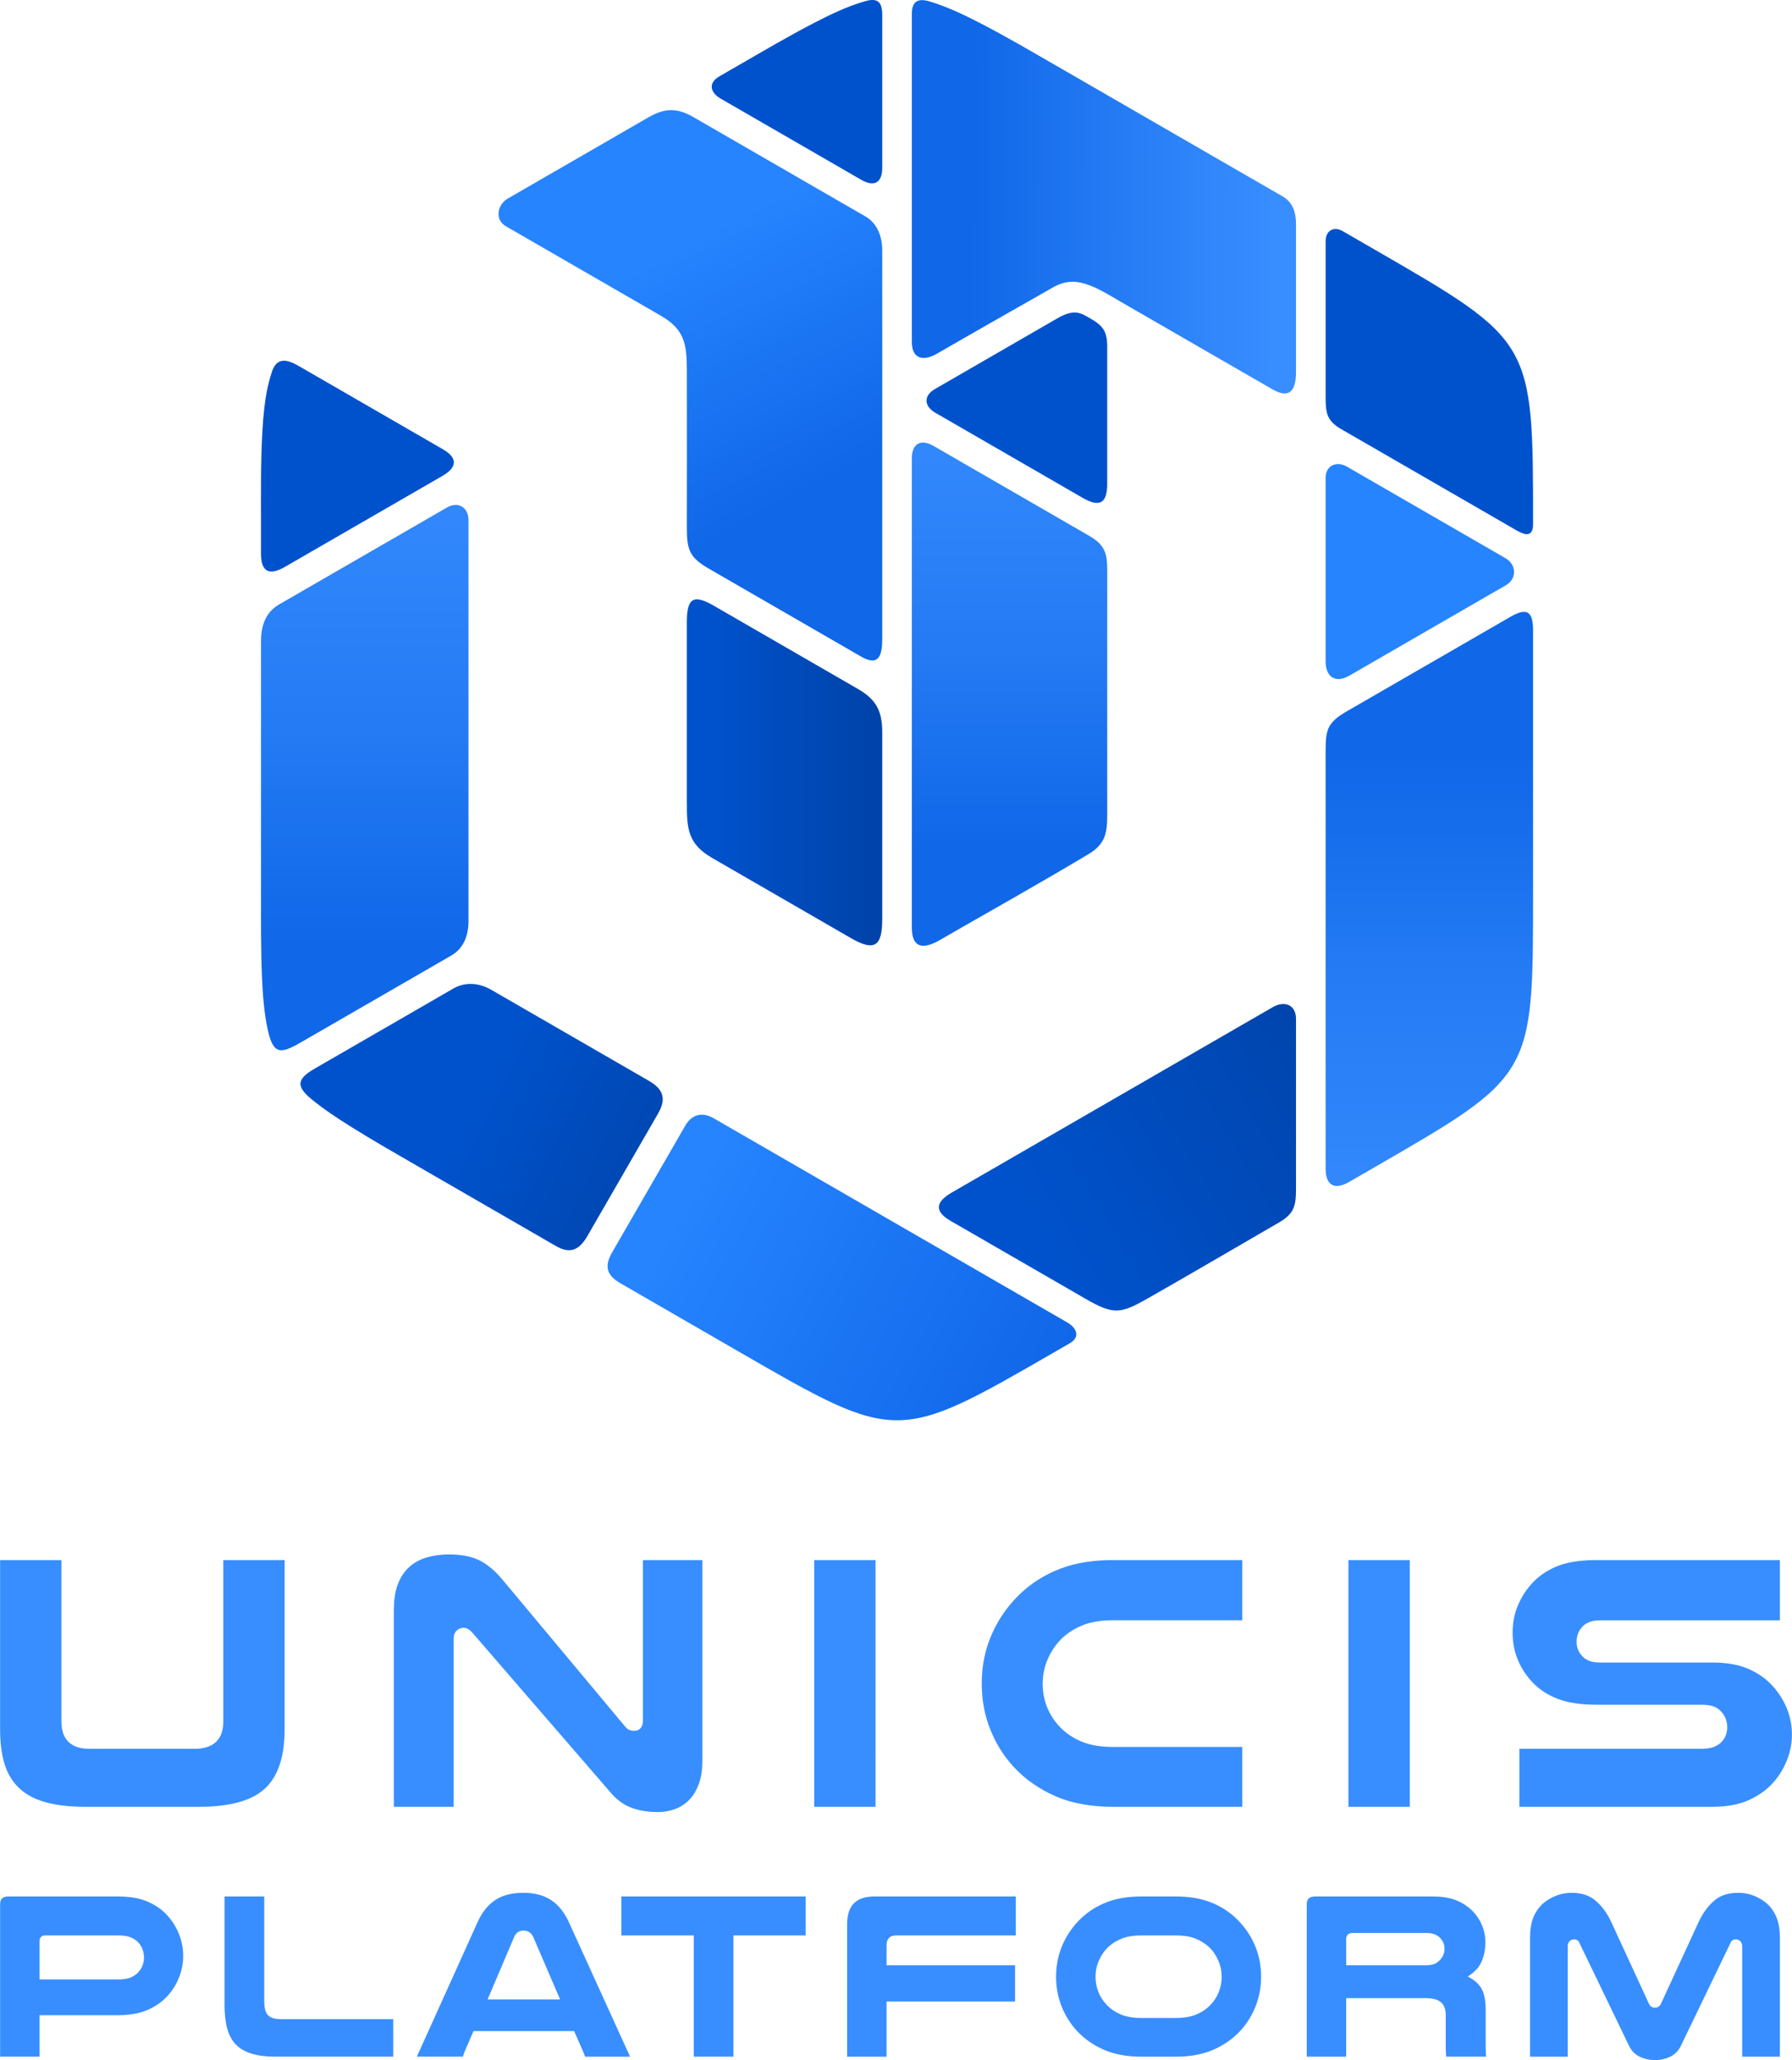 <?xml version="1.0" encoding="UTF-8" standalone="no"?>
<!-- Creator: CorelDRAW 2021 (64-Bit) -->

<svg
   xml:space="preserve"
   width="2.144in"
   height="2.464in"
   version="1.1"
   style="clip-rule:evenodd;fill-rule:evenodd;image-rendering:optimizeQuality;shape-rendering:geometricPrecision;text-rendering:geometricPrecision"
   viewBox="0 0 2143.659 2463.875"
   id="svg208"
   sodipodi:docname="unicis-platform-logo-ver-beta-cropped.svg"
   inkscape:version="1.3 (0e150ed, 2023-07-21)"
   xmlns:inkscape="http://www.inkscape.org/namespaces/inkscape"
   xmlns:sodipodi="http://sodipodi.sourceforge.net/DTD/sodipodi-0.dtd"
   xmlns:xlink="http://www.w3.org/1999/xlink"
   xmlns="http://www.w3.org/2000/svg"
   xmlns:svg="http://www.w3.org/2000/svg"><sodipodi:namedview
   id="namedview210"
   pagecolor="#ffffff"
   bordercolor="#666666"
   borderopacity="1.0"
   inkscape:showpageshadow="2"
   inkscape:pageopacity="0.0"
   inkscape:pagecheckerboard="0"
   inkscape:deskcolor="#d1d1d1"
   inkscape:document-units="in"
   showgrid="false"
   inkscape:zoom="0.56009663"
   inkscape:cx="396.36018"
   inkscape:cy="560.61755"
   inkscape:window-width="1824"
   inkscape:window-height="875"
   inkscape:window-x="670"
   inkscape:window-y="163"
   inkscape:window-maximized="0"
   inkscape:current-layer="Layer_x0020_1"><inkscape:page
     x="0"
     y="-1.1400493e-19"
     width="2143.659"
     height="2463.874"
     id="page2"
     margin="0"
     bleed="0" /></sodipodi:namedview>
 <defs
   id="defs169"><style
     type="text/css"
     id="style132">
   <![CDATA[
    .fil1 {fill:#0052CC}
    .fil6 {fill:#2684FF}
    .fil12 {fill:#388EFF}
    .fil0 {fill:white}
    .fil9 {fill:url(#id0)}
    .fil3 {fill:url(#id1)}
    .fil5 {fill:url(#id2)}
    .fil8 {fill:url(#id3)}
    .fil7 {fill:url(#id4)}
    .fil4 {fill:url(#id5)}
    .fil11 {fill:url(#id6)}
    .fil10 {fill:url(#id7)}
    .fil2 {fill:url(#id8)}
   ]]>
  </style><linearGradient
     id="id0"
     gradientUnits="userSpaceOnUse"
     x1="4771.94"
     y1="6299.25"
     x2="4771.95"
     y2="5673.72">
   <stop
   offset="0"
   style="stop-opacity:1; stop-color:#388EFF"
   id="stop134" />
   <stop
   offset="0.58"
   style="stop-opacity:1; stop-color:#247BF4"
   id="stop136" />
   <stop
   offset="1"
   style="stop-opacity:1; stop-color:#1067E8"
   id="stop138" />
  </linearGradient><linearGradient
     id="id1"
     gradientUnits="userSpaceOnUse"
     x1="3911.81"
     y1="5717.74"
     x2="4096.48"
     y2="5717.75">
   <stop
   offset="0"
   style="stop-opacity:1; stop-color:#0052CC"
   id="stop141" />
   <stop
   offset="1"
   style="stop-opacity:1; stop-color:#0044AB"
   id="stop143" />
  </linearGradient><linearGradient
     id="id2"
     gradientUnits="userSpaceOnUse"
     x1="3871.47"
     y1="6224.84"
     x2="4293.73"
     y2="6464.42">
   <stop
   offset="0"
   style="stop-opacity:1; stop-color:#2684FF"
   id="stop146" />
   <stop
   offset="1"
   style="stop-opacity:1; stop-color:#1067E8"
   id="stop148" />
  </linearGradient><linearGradient
     id="id3"
     gradientUnits="userSpaceOnUse"
     x1="3495.15"
     y1="5900.04"
     x2="3495.15"
     y2="5252.35">
   <stop
   offset="0"
   style="stop-opacity:1; stop-color:#1067E8"
   id="stop151" />
   <stop
   offset="0.38"
   style="stop-opacity:1; stop-color:#247AF3"
   id="stop153" />
   <stop
   offset="1"
   style="stop-opacity:1; stop-color:#388EFF"
   id="stop155" />
  </linearGradient><linearGradient
     id="id4"
     gradientUnits="userSpaceOnUse"
     xlink:href="#id2"
     x1="3966.92"
     y1="5018.2"
     x2="4121.72"
     y2="5310.54">
  </linearGradient><linearGradient
     id="id5"
     gradientUnits="userSpaceOnUse"
     xlink:href="#id1"
     x1="4319.95"
     y1="6270.3"
     x2="4688.12"
     y2="6051.98">
  </linearGradient><linearGradient
     id="id6"
     gradientUnits="userSpaceOnUse"
     x1="4223.57"
     y1="4992.93"
     x2="4585"
     y2="4994.25">
   <stop
   offset="0"
   style="stop-opacity:1; stop-color:#1067E8"
   id="stop160" />
   <stop
   offset="0.459"
   style="stop-opacity:1; stop-color:#247AF3"
   id="stop162" />
   <stop
   offset="1"
   style="stop-opacity:1; stop-color:#388EFF"
   id="stop164" />
  </linearGradient><linearGradient
     id="id7"
     gradientUnits="userSpaceOnUse"
     xlink:href="#id3"
     x1="4266.75"
     y1="5784.93"
     x2="4266.75"
     y2="5187.27">
  </linearGradient><linearGradient
     id="id8"
     gradientUnits="userSpaceOnUse"
     xlink:href="#id1"
     x1="3626.99"
     y1="6096.48"
     x2="3870.01"
     y2="6216.15">
  </linearGradient><linearGradient
     inkscape:collect="always"
     xlink:href="#id1"
     id="linearGradient2"
     gradientUnits="userSpaceOnUse"
     x1="3911.81"
     y1="5717.74"
     x2="4096.48"
     y2="5717.75" /><linearGradient
     inkscape:collect="always"
     xlink:href="#id2"
     id="linearGradient3"
     gradientUnits="userSpaceOnUse"
     x1="3871.47"
     y1="6224.84"
     x2="4293.73"
     y2="6464.42" /><linearGradient
     inkscape:collect="always"
     xlink:href="#id3"
     id="linearGradient4"
     gradientUnits="userSpaceOnUse"
     x1="3495.15"
     y1="5900.04"
     x2="3495.15"
     y2="5252.35" /></defs>
 <g
   id="Layer_x0020_1"
   inkscape:label="Layer 1"
   inkscape:groupmode="layer"
   transform="translate(-3062.03,-4771.305)">
  
  <g
   id="_2054452531392">
   <path
   class="fil1"
   d="m 3922.46,4862.68 c -13.59,7.85 -10.91,19.34 1.57,26.54 56.15,32.41 112.3,64.83 168.44,97.25 15.2,8.77 24.93,3.35 24.93,-14.31 0,-60.87 0,-121.74 0,-182.61 0,-16.13 -5.34,-21.2 -21.04,-16.65 -21.11,6.11 -41.43,15.9 -60.88,25.99 -30.46,15.8 -60.06,33.22 -89.78,50.37 -7.74,4.47 -15.5,8.94 -23.24,13.42 z"
   id="path174" />
   <path
   class="fil2"
   d="m 3727.08,6261.59 c 17.48,10.09 28.12,4.36 37.72,-12.26 28.12,-48.72 56.25,-97.43 84.37,-146.14 10.15,-17.59 6.53,-29.13 -10.91,-39.19 -62.81,-36.27 -125.62,-72.53 -188.43,-108.79 -14.46,-8.35 -30.94,-10.06 -45.76,-1.5 -55.01,31.76 -110.02,63.52 -165.03,95.28 -20.57,11.88 -24.33,20.47 -5.16,36.35 15.2,12.58 31.84,23.5 48.55,33.95 26.65,16.65 53.96,32.21 81.17,47.93 54.49,31.46 108.98,62.93 163.48,94.38 z"
   id="path176"
   style="fill:url(#id8)" />
   <path
   class="fil1"
   d="m 3374.19,5433.66 c 0,22.26 10.33,26.19 28.87,15.48 62.72,-36.2 125.44,-72.43 188.16,-108.63 17.69,-10.21 18.61,-21.46 0.56,-31.89 -57.4,-33.14 -114.8,-66.28 -172.2,-99.43 -13.47,-7.78 -26.13,-11.47 -32.2,6.3 -7.39,21.65 -9.93,45.38 -11.33,68.11 -2.35,38.05 -1.86,76.23 -1.86,114.33 0,11.91 0,23.81 0,35.72 z"
   id="path178" />
   <path
   class="fil1"
   d="m 4647.84,5059.71 v 186.83 c 0,18.72 1.49,28.1 18.59,37.97 l 209.81,121.14 c 10.85,6.26 19.79,7.83 19.79,-7.7 0,-219 0.23,-218.56 -189.41,-328.07 l -38.48,-22.22 c -10.91,-6.3 -20.3,-0.14 -20.3,12.07 z"
   id="path180" />
   <path
   class="fil3"
   d="m 4117.4,5870.53 c 0,-74.41 0,-148.83 0,-223.24 0,-25.07 -6.81,-39.14 -28.8,-51.83 -57.77,-33.35 -115.53,-66.71 -173.3,-100.06 -25.39,-14.66 -31.66,-6.84 -31.66,20.42 0,71.85 0,143.69 0,215.54 0,31.32 1.18,49.27 30.39,66.14 55.24,31.89 110.49,63.79 165.73,95.69 28.7,16.56 37.63,9.78 37.63,-22.66 z"
   id="path182"
   style="fill:url(#linearGradient2)" />
   <path
   class="fil4"
   d="m 4199.12,6231.44 c 53.8,31.06 107.59,62.12 161.39,93.18 34.07,19.67 42.1,18.11 75.74,-1.09 52.1,-29.74 103.91,-60.01 155.8,-90.12 18.35,-10.65 20.37,-20.2 20.37,-40.47 0,-67.69 0,-135.37 0,-203.05 0,-17.13 -13.98,-22.02 -27.72,-14.09 -128.09,73.94 -256.17,147.92 -384.26,221.86 -18.93,10.93 -21.27,22.26 -1.33,33.78 z"
   id="path184"
   style="fill:url(#id5)" />
   <path
   class="fil1"
   d="m 4326.2,5152.42 -145.78,84.17 c -14,8.09 -13,20.6 0.57,28.43 58.63,33.83 117.25,67.7 175.87,101.55 20.36,11.76 29.7,7.21 29.7,-16.72 v -164 c 0,-18.72 -5.42,-25.16 -20.67,-33.96 -3.86,-2.23 -7.96,-4.7 -12.26,-5.96 -9.61,-2.8 -19.25,1.76 -27.44,6.48 z"
   id="path186" />
   <path
   class="fil5"
   d="m 4341.73,6377.88 c 13.13,-7.58 8.12,-18.52 -2.97,-24.92 -141.03,-81.43 -282.06,-162.85 -423.09,-244.27 -13.43,-7.75 -25.99,-4.84 -33.85,8.77 -29.21,50.59 -58.39,101.19 -87.62,151.77 -9.61,16.64 -6.45,27.39 10.05,36.91 47.15,27.22 94.3,54.44 141.45,81.67 189.65,109.5 189.17,109.49 378.82,0 5.73,-3.31 11.47,-6.62 17.2,-9.93 z"
   id="path188"
   style="fill:url(#linearGradient3)" />
   <path
   class="fil6"
   d="m 4647.84,5342.82 c 0,73.11 0,146.22 0,219.32 0,18.91 11.69,26.87 28.54,17.15 62.37,-36.02 124.74,-72.03 187.12,-108.04 13.43,-7.75 12.8,-24.67 -0.36,-32.27 -63.3,-36.54 -126.58,-73.09 -189.88,-109.63 -12.17,-7.02 -25.43,-1.49 -25.43,13.47 z"
   id="path190" />
   <path
   class="fil7"
   d="m 3891.8,4911.51 c -20.23,-11.68 -34.7,-11.1 -54.77,0.49 -55.94,32.3 -111.88,64.62 -167.83,96.9 -12.19,7.03 -15.66,25.14 -2.25,32.88 61.86,35.72 123.72,71.44 185.59,107.15 28.56,16.49 31.01,34.22 31.11,65.08 0.21,62.93 0,125.85 0,188.78 0,25.72 3.06,35.21 25.89,48.39 60.88,35.14 121.75,70.29 182.62,105.43 21.81,12.6 25.24,-2.52 25.24,-21.72 0,-154.73 0,-309.46 0,-464.19 0,-15.93 -5.66,-32.2 -20.05,-40.5 -68.52,-39.55 -137.04,-79.11 -205.56,-118.68 z"
   id="path192"
   style="fill:url(#id4)" />
   <path
   class="fil8"
   d="m 3374.19,5538.18 c 0,26.79 0,53.57 0,80.35 0,73.54 0,147.07 0,220.6 0,33.61 -0.25,67.24 1.18,100.82 0.91,21.3 2.45,43.02 7.09,63.87 6.87,30.82 16.86,27.19 41.12,13.19 59.43,-34.31 118.85,-68.63 178.28,-102.93 15.11,-8.72 20.53,-24.44 20.53,-41.15 0,-159.79 0,-319.57 0,-479.37 0,-15.41 -12.17,-23.13 -25.81,-15.25 -66.86,38.59 -133.7,77.2 -200.56,115.79 -16.56,9.56 -21.83,25.8 -21.83,44.07 z"
   id="path194"
   style="fill:url(#linearGradient4)" />
   <path
   class="fil9"
   d="m 4896.04,5525.6 c 0,-22.1 -6.43,-28.52 -26.97,-16.66 l -195.5,112.87 c -24.45,14.12 -25.73,22.47 -25.73,49.69 v 497.32 c 0,20.39 10.72,26.13 28.29,15.99 l 30.49,-17.6 c 189.67,-109.49 189.41,-109.08 189.41,-328.07 0,-73.54 0,-147.07 0,-220.6 v -92.93 z"
   id="path196"
   style="fill:url(#id0)" />
   <path
   class="fil10"
   d="m 4185.97,5895.78 c 59.39,-34.29 119.32,-67.61 178.12,-102.91 20.37,-12.22 22.48,-25.24 22.48,-47.71 0,-97.58 0,-195.17 0,-292.75 0,-20.52 -3.8,-29.99 -21.9,-40.44 -62,-35.79 -124,-71.59 -186,-107.39 -15.12,-8.73 -25.86,-2.74 -25.86,14.76 0,187.04 0,374.09 0,561.13 0,25.38 14.06,26.32 33.15,15.3 z"
   id="path198"
   style="fill:url(#id7)" />
   <path
   class="fil11"
   d="m 4324.52,4849.26 c -30.19,-17.43 -60.3,-35.06 -91.31,-50.99 -18.88,-9.7 -38.47,-19.02 -58.84,-25.17 -13.96,-4.22 -21.55,-0.65 -21.55,14.89 0,130.8 0,261.59 0,392.39 0,20.59 14.06,23.13 29.86,14.01 46.26,-26.71 92.73,-53.02 139.15,-79.44 7.54,-4.3 15.54,-6.84 24.28,-6.67 19.01,0.37 41.15,15.06 57.27,24.35 l 180.91,104.36 c 21.18,12.22 28.14,0.22 28.14,-20.85 v -177.05 c 0,-13.52 -3.75,-25.79 -16.02,-32.91 -28.96,-16.8 -57.99,-33.48 -87,-50.19 l -184.89,-106.74 z"
   id="path200"
   style="fill:url(#id6)" />
  </g>
  <path
   class="fil12"
   d="m 3402.44,6637.148 h -73.37 v 193.32 c 0,22.01 -12.79,32.43 -34.23,32.43 h -126.11 c -21.31,0 -33.33,-10.84 -33.33,-32.43 v -193.32 h -73.37 v 202.3 c 0,14.1 1.31,29 5.63,42.49 3.48,10.86 9.12,20.51 17.5,28.3 8.81,8.19 19.76,13.35 31.27,16.54 15.28,4.24 32.01,5.46 47.81,5.46 h 135.99 c 25.74,0 59.1,-3.5 78.84,-21.99 18.94,-17.74 23.37,-46.07 23.37,-70.8 z m 499.78,0 h -71.13 v 191.97 c 0,6.73 -3.12,12.24 -10.44,12.24 -1.87,0 -3.74,-0.28 -5.5,-0.94 -2.18,-0.82 -3.94,-2.42 -5.32,-4.15 l -148.06,-177.22 c -7.67,-8.86 -16.98,-17.38 -27.75,-22.27 -10.68,-4.86 -23,-6.36 -34.63,-6.36 -9.15,0 -18.31,1.07 -27.11,3.65 -7.77,2.28 -14.81,6 -20.82,11.43 -6.19,5.6 -10.52,12.64 -13.5,20.4 -3.75,9.79 -4.89,20.86 -4.89,31.28 v 235.06 h 71.57 v -201.39 c 0,-3.46 0.98,-6.74 3.46,-9.22 2.27,-2.27 5.12,-3.46 8.33,-3.46 4.18,0 7.61,2.43 10.32,5.48 l 166.51,192.54 c 6.54,7.56 14.36,13.42 23.71,17.02 10.26,3.94 21.45,5.33 32.39,5.33 6.9,0 13.63,-1.17 20.1,-3.56 6.34,-2.34 11.9,-5.93 16.68,-10.71 5.27,-5.27 8.98,-11.82 11.62,-18.74 3.36,-8.79 4.44,-18.56 4.44,-27.91 v -240.44 z m 207.15,0 H 4036 v 295.08 h 73.37 z m 438.74,295.08 v -71.57 h -154.72 c -12.77,0 -26.14,-1.59 -37.98,-6.61 -9.92,-4.2 -18.83,-10.11 -26.07,-18.02 -6.4,-6.72 -11.31,-14.47 -14.76,-23.09 -3.56,-8.89 -5.24,-18.23 -5.24,-27.8 0,-10.57 2.09,-20.79 6.43,-30.43 4.19,-9.3 9.93,-17.59 17.3,-24.63 l 0.08,-0.07 c 7.21,-6.56 15.55,-11.53 24.59,-15.15 11.07,-4.43 23.82,-5.68 35.65,-5.68 h 154.72 v -72.02 h -154.72 c -21.23,0 -42.99,2.66 -62.92,10.28 -17.24,6.59 -32.91,16 -46.46,28.56 -14.88,13.8 -26.56,29.98 -34.94,48.48 -8.64,19.06 -12.65,39.3 -12.65,60.22 0,18.74 3.11,37.11 10.03,54.57 6.59,16.63 15.83,31.76 27.93,44.95 13.98,15.25 30.86,26.81 49.78,35.13 21.67,9.54 45.7,12.89 69.24,12.89 h 154.72 z m 200.42,-295.08 h -73.37 v 295.08 h 73.37 z m 442.78,72.02 v -72.02 h -218.45 c -15.31,0 -33.03,1.33 -47.37,7.11 -10.89,4.38 -20.9,10.52 -29.08,19 -7.75,8.04 -13.83,17.23 -18.25,27.48 -4.51,10.47 -6.62,21.52 -6.62,32.91 0,11.43 1.94,22.61 6.41,33.17 4.3,10.18 10.34,19.27 18.01,27.23 8.22,8.52 18.33,14.64 29.29,19 14.46,5.75 32.18,7.11 47.61,7.11 h 123.43 c 4.78,0 10.44,0.26 15,1.78 3.73,1.24 6.97,3.32 9.58,6.26 5.13,5.19 7.4,11.73 7.4,19 0,6.22 -1.88,11.89 -5.94,16.62 -2.67,3.12 -6.14,5.29 -9.94,6.78 -4.87,1.91 -10.91,2.3 -16.1,2.3 h -216.66 v 69.33 h 231.02 c 14.76,0 30.29,-1.95 43.83,-8.15 11.38,-5.21 21.57,-12.33 29.78,-21.83 6.72,-7.78 11.87,-16.64 15.66,-26.19 3.86,-9.72 5.77,-19.86 5.77,-30.33 0,-11.26 -2.17,-22.12 -6.62,-32.46 -4.41,-10.25 -10.5,-19.45 -18.25,-27.48 -8.06,-8.36 -17.77,-14.56 -28.46,-19.02 -12.97,-5.42 -27.76,-7.08 -41.71,-7.08 h -133.3 c -3.89,0 -8.41,-0.19 -12.17,-1.29 -2.92,-0.86 -5.63,-2.21 -7.98,-4.15 -6.03,-4.98 -9.14,-11.54 -9.14,-19.36 0,-7.18 2.4,-13.54 7.5,-18.65 2.38,-2.38 5.31,-4.06 8.46,-5.22 4.08,-1.5 9.02,-1.83 13.33,-1.83 h 213.96 z"
   id="path203" />
  <path
   class="fil12"
   d="m 3062.04,7231.088 h 47.19 v -49.6 h 93.55 c 12.46,0 25.63,-1.61 37.04,-6.89 9.54,-4.41 17.96,-10.53 24.69,-18.64 5.27,-6.35 9.34,-13.49 12.22,-21.22 2.91,-7.8 4.34,-15.93 4.34,-24.25 0,-9.52 -1.88,-18.73 -5.61,-27.49 -3.67,-8.63 -8.81,-16.4 -15.44,-23.04 -6.61,-6.61 -14.48,-11.51 -23.13,-14.99 -10.61,-4.26 -22.76,-5.48 -34.11,-5.48 h -130.71 c -6.67,0 -10.03,2.55 -10.03,9.44 z m 141.9,-92.41 h -94.71 v -45.7 c 0,-4.13 2.37,-6.9 6.6,-6.9 h 88.11 c 5,0 10.35,0.57 14.97,2.57 3.79,1.64 7.16,4 9.71,7.27 3.78,4.86 5.56,10.47 5.56,16.61 0,5.79 -1.72,11.08 -5.23,15.69 -2.51,3.42 -5.84,5.96 -9.69,7.73 -4.68,2.15 -10.22,2.74 -15.32,2.74 z m 328.44,92.41 v -44.85 h -134.02 c -5.31,0 -12.11,-0.72 -15.92,-4.84 -3.8,-4.11 -4.4,-11.3 -4.4,-16.64 v -125.27 h -47.48 v 130.23 c 0,9.17 0.76,18.55 3.12,27.43 1.86,7.04 5.02,13.57 9.99,18.94 5.06,5.45 11.6,8.96 18.63,11.19 9.41,2.99 19.81,3.81 29.64,3.81 z m 28.38,0 h 54.97 c 0.14,-0.53 0.3,-1.06 0.47,-1.58 0.39,-1.17 0.78,-2.33 1.17,-3.5 l 0.04,-0.11 10.99,-25.44 h 120.39 l 11.26,25.65 0.02,0.04 c 0.42,1.04 0.82,2.09 1.2,3.15 0.22,0.59 0.42,1.19 0.61,1.8 h 53.69 c -0.07,-0.2 -0.15,-0.41 -0.22,-0.62 -0.5,-1.39 -1.1,-2.74 -1.77,-4.08 l -71.22,-156.46 c -4.77,-10.46 -11.57,-19.88 -21.3,-26.24 -9.82,-6.41 -21.47,-8.59 -33.04,-8.59 -11.63,0 -23.6,2.07 -33.46,8.58 -9.67,6.38 -16.44,15.79 -21.16,26.24 l -70.63,156.44 -0.03,0.05 c -0.66,1.32 -1.26,2.67 -1.76,4.06 -0.07,0.2 -0.15,0.41 -0.22,0.62 z m 171.2,-68.48 h -86.7 l 31.72,-74.52 c 1.05,-2.48 2.6,-4.81 5,-6.17 1.96,-1.1 4.09,-1.67 6.34,-1.67 2.41,0 4.69,0.61 6.74,1.89 2.24,1.4 3.79,3.53 4.87,5.91 l 32.04,74.56 z m 293.78,-123.12 h -220.49 v 46.6 h 86.65 v 145 h 47.48 v -145 h 86.36 z m 251.46,0 h -169.04 c -22.47,0 -32.78,11.12 -32.78,33.37 v 158.24 h 47.19 v -65.94 h 153.76 v -43.39 h -153.76 v -24.11 c 0,-7.08 3.68,-11.56 10.98,-11.56 h 143.65 v -46.6 z m 150.11,191.61 h 41.43 c 15.29,0 30.89,-2.17 44.96,-8.37 12.26,-5.4 23.25,-12.92 32.32,-22.81 7.84,-8.56 13.86,-18.41 18.13,-29.19 4.49,-11.32 6.51,-23.27 6.51,-35.43 0,-13.56 -2.61,-26.73 -8.21,-39.1 -5.43,-11.98 -13.04,-22.54 -22.69,-31.48 -8.79,-8.15 -18.99,-14.28 -30.17,-18.55 -12.95,-4.94 -27.07,-6.67 -40.86,-6.67 h -41.43 c -13.8,0 -27.91,1.72 -40.86,6.67 -11.18,4.27 -21.38,10.4 -30.17,18.55 -9.65,8.94 -17.26,19.5 -22.69,31.48 -5.61,12.37 -8.21,25.54 -8.21,39.1 0,12.16 2.02,24.11 6.51,35.43 4.27,10.78 10.29,20.63 18.13,29.19 9.07,9.9 20.06,17.41 32.32,22.81 14.08,6.2 29.68,8.37 44.96,8.37 z m 0,-145 h 41.43 c 7.73,0 15.99,0.81 23.22,3.7 5.88,2.35 11.31,5.61 16.02,9.87 l 0.04,0.04 c 4.93,4.45 8.56,10.01 11.28,16.05 2.82,6.28 4.19,12.95 4.19,19.83 0,6.22 -1.1,12.33 -3.41,18.11 -2.24,5.6 -5.44,10.67 -9.6,15.03 -4.74,5.17 -10.56,9.02 -17,11.76 -7.71,3.27 -16.41,4.31 -24.73,4.31 h -41.43 c -8.32,0 -17.02,-1.04 -24.73,-4.31 -6.44,-2.73 -12.26,-6.59 -17,-11.76 -4.15,-4.36 -7.36,-9.43 -9.6,-15.03 -2.31,-5.78 -3.41,-11.89 -3.41,-18.11 0,-6.88 1.36,-13.55 4.19,-19.83 2.72,-6.04 6.39,-11.56 11.28,-16.05 l 0.04,-0.04 c 4.67,-4.3 10.14,-7.52 16.02,-9.87 7.22,-2.89 15.49,-3.7 23.22,-3.7 z m 245.15,145 v -70.02 h 94.71 c 6.04,0 13.59,0.75 18.42,4.72 4.66,3.83 5.98,9.82 5.98,15.59 v 39.39 c 0,3.44 0.18,6.89 0.55,10.31 h 47.73 c -0.18,-1.75 -0.3,-3.5 -0.36,-5.26 -0.13,-3.54 -0.15,-7.07 -0.15,-10.61 v -39.39 c 0,-7.83 -0.69,-17.63 -4.23,-24.71 -2.96,-5.93 -7.68,-10.37 -13.35,-13.71 l -3.71,-2.18 3.49,-2.52 c 6.07,-4.38 10.91,-9.92 13.61,-16.96 2.66,-6.92 3.9,-14.2 3.9,-21.6 0,-6.93 -1.33,-13.67 -4.01,-20.06 -2.62,-6.24 -6.26,-11.91 -10.96,-16.79 -5.44,-5.65 -12.02,-9.86 -19.21,-12.93 -8.98,-3.83 -19.55,-4.88 -29.24,-4.88 h -140.04 c -6.7,0 -10.32,2.41 -10.32,9.44 v 182.16 h 47.19 z m 112.51,-141.8 c 3.54,3.57 5.15,8.03 5.15,13.02 0,4.5 -1.61,8.5 -4.42,11.98 -1.85,2.29 -4.13,4.1 -6.76,5.42 -3.15,1.57 -6.82,2.05 -10.3,2.05 h -96.17 v -31.4 c 0,-4.48 2.71,-7.19 7.19,-7.19 h 88.99 c 6.07,0 12.16,1.47 16.33,6.13 z m 361.2,141.8 h 45.15 v -141.61 c 0,-8.72 -0.99,-18.24 -4.57,-26.28 -2.93,-6.56 -7.1,-12.26 -12.74,-16.74 -4.4,-3.48 -9.37,-6.15 -14.59,-8.19 -5.77,-2.25 -11.92,-3.17 -18.09,-3.17 -10.52,0 -20.71,2.45 -28.78,9.52 -8.06,7.05 -14.09,15.93 -18.56,25.61 l -44.6,96.78 c -1.3,3.33 -3.85,5.5 -7.55,5.5 -3.7,0 -6.25,-2.18 -7.55,-5.5 l -44.6,-96.78 c -4.48,-9.72 -10.56,-18.57 -18.69,-25.6 -8.09,-7 -18.13,-9.53 -28.65,-9.53 -6.17,0 -12.32,0.92 -18.09,3.17 -5.22,2.04 -10.19,4.7 -14.59,8.19 -5.65,4.48 -9.82,10.18 -12.74,16.74 -3.59,8.04 -4.57,17.56 -4.57,26.28 v 141.61 h 45.15 v -132.27 c 0,-2.28 0.65,-4.46 2.39,-6.03 1.43,-1.29 3.15,-2.04 5.09,-2.04 2.88,0 5.3,1.3 6.37,4.03 l 59.75,123.87 c 2.76,5.53 6.83,9.72 12.42,12.42 5.77,2.8 11.93,4.1 18.32,4.1 6.4,0 12.56,-1.3 18.32,-4.1 5.58,-2.7 9.65,-6.89 12.41,-12.42 l 59.76,-123.87 c 1.07,-2.73 3.49,-4.03 6.37,-4.03 1.94,0 3.66,0.75 5.09,2.04 1.74,1.56 2.39,3.75 2.39,6.03 v 132.27 z"
   id="path205" />
 </g>
</svg>
